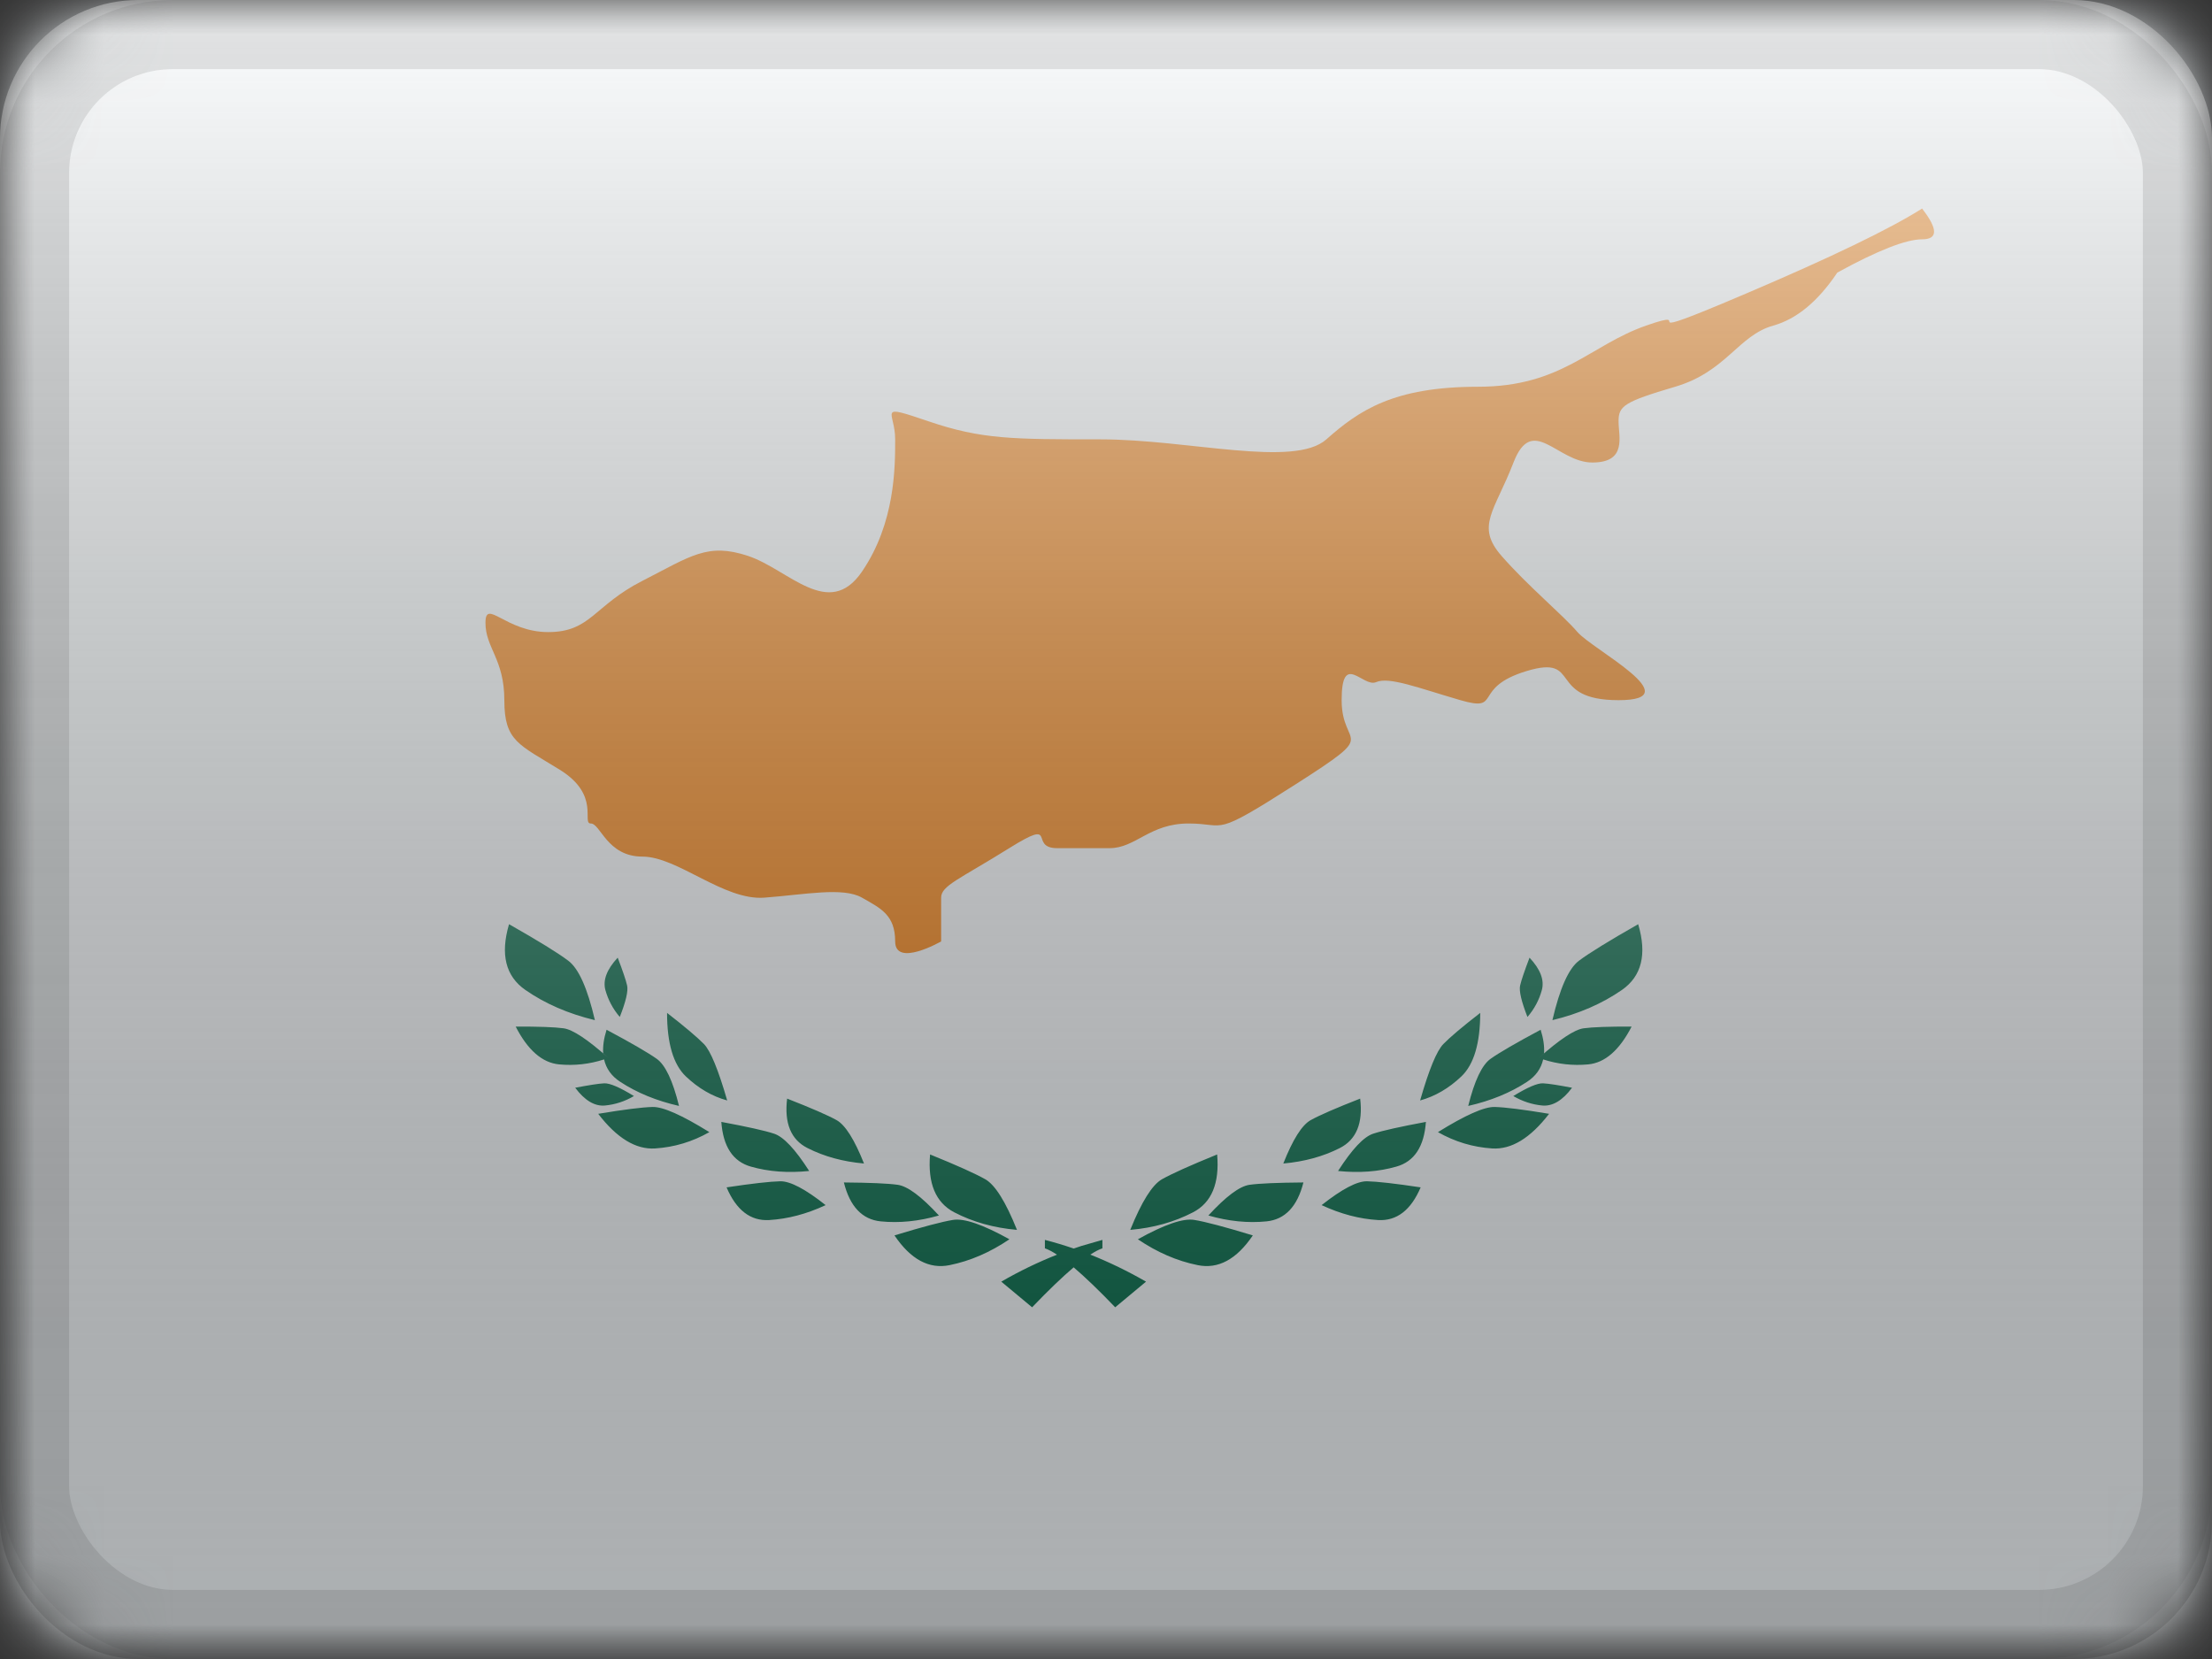 <?xml version="1.0" encoding="UTF-8"?>
<svg width="32px" height="24px" viewBox="0 0 32 24" version="1.1" xmlns="http://www.w3.org/2000/svg" xmlns:xlink="http://www.w3.org/1999/xlink">
    <rect x="0" y="0" width="32" height="24" fill="#333333" stroke="none"/>
    <title>CY</title>
    <defs>
        <rect id="path-1" x="0" y="0" width="32" height="24" rx="2"></rect>
        <rect id="path-3" x="0" y="0" width="32" height="24"></rect>
        <rect id="path-5" x="0" y="0" width="32" height="24"></rect>
        <linearGradient x1="50%" y1="100%" x2="50%" y2="0%" id="linearGradient-7">
            <stop stop-color="#000000" stop-opacity="0.3" offset="2.421%"></stop>
            <stop stop-color="#FFFFFF" stop-opacity="0.7" offset="100%"></stop>
        </linearGradient>
        <rect id="path-8" x="0" y="0" width="32" height="24" rx="2"></rect>
    </defs>
    <g id="Flagpack" stroke="none" stroke-width="1" fill="none" fill-rule="evenodd">
        <g id="Flagpack---L-(32×24)" transform="translate(-152, -280)">
            <g id="CY" transform="translate(152, 280)">
                <mask id="mask-2" fill="white">
                    <use xlink:href="#path-1"></use>
                </mask>
                <g id="drop-shadow"></g>
                <g id="Group" mask="url(#mask-2)">
                    <g id="flag">
                        <mask id="mask-4" fill="white">
                            <use xlink:href="#path-3"></use>
                        </mask>
                        <g id="mask"></g>
                        <g id="contents" mask="url(#mask-4)">
                            <mask id="mask-6" fill="white">
                                <use xlink:href="#path-5"></use>
                            </mask>
                            <use id="background" fill="#F7FCFF" xlink:href="#path-5"></use>
                            <g id="mark" mask="url(#mask-6)">
                                <g transform="translate(7, 3)">
                                    <path d="M8.948,14.937 L8.948,15.059 C8.898,15.076 8.84,15.106 8.773,15.15 C9.047,15.259 9.315,15.389 9.579,15.541 L9.133,15.912 C8.899,15.668 8.699,15.476 8.532,15.334 C8.366,15.475 8.165,15.668 7.931,15.912 L7.931,15.912 L7.485,15.541 C7.748,15.389 8.017,15.259 8.291,15.151 C8.224,15.106 8.165,15.076 8.116,15.059 L8.116,14.937 C8.256,14.973 8.395,15.015 8.533,15.062 L8.646,15.024 L8.646,15.024 L8.948,14.937 Z M10.277,14.648 C10.438,14.674 10.72,14.749 11.124,14.872 C10.889,15.219 10.623,15.363 10.326,15.302 C10.028,15.242 9.74,15.117 9.461,14.928 C9.844,14.715 10.116,14.621 10.277,14.648 Z M6.786,14.648 C6.947,14.621 7.219,14.715 7.603,14.928 C7.324,15.117 7.035,15.242 6.738,15.302 C6.44,15.363 6.174,15.219 5.94,14.872 C6.343,14.749 6.626,14.674 6.786,14.648 Z M6.455,13.701 C6.847,13.86 7.113,13.98 7.254,14.06 C7.396,14.141 7.549,14.385 7.712,14.792 C7.377,14.763 7.074,14.678 6.805,14.538 C6.536,14.398 6.419,14.119 6.455,13.701 Z M10.608,13.701 C10.644,14.119 10.528,14.398 10.259,14.538 C9.989,14.678 9.687,14.763 9.351,14.792 C9.515,14.385 9.668,14.141 9.809,14.06 C9.951,13.98 10.217,13.86 10.608,13.701 Z M5.208,14.106 C5.584,14.109 5.844,14.12 5.987,14.14 C6.13,14.16 6.329,14.308 6.583,14.584 C6.29,14.668 6.009,14.696 5.741,14.669 C5.473,14.642 5.295,14.454 5.208,14.106 Z M11.856,14.106 C11.768,14.454 11.59,14.642 11.322,14.669 C11.054,14.696 10.774,14.668 10.481,14.584 C10.735,14.308 10.933,14.16 11.076,14.14 C11.219,14.12 11.479,14.109 11.856,14.106 Z M4.287,14.089 C4.431,14.086 4.65,14.201 4.944,14.434 C4.668,14.563 4.395,14.634 4.126,14.65 C3.857,14.665 3.652,14.507 3.511,14.177 C3.884,14.121 4.142,14.092 4.287,14.089 Z M12.777,14.089 C12.921,14.092 13.18,14.121 13.552,14.177 C13.411,14.507 13.206,14.665 12.937,14.65 C12.668,14.634 12.396,14.563 12.119,14.434 C12.414,14.201 12.633,14.086 12.777,14.089 Z M3.435,13.23 C3.806,13.299 4.06,13.355 4.197,13.4 C4.334,13.444 4.504,13.624 4.706,13.94 C4.403,13.971 4.122,13.951 3.863,13.877 C3.604,13.804 3.461,13.588 3.435,13.23 Z M13.628,13.23 C13.602,13.588 13.46,13.804 13.2,13.877 C12.941,13.951 12.66,13.971 12.357,13.94 C12.56,13.624 12.729,13.444 12.867,13.4 C13.004,13.355 13.258,13.299 13.628,13.23 Z M4.387,12.893 C4.737,13.03 4.976,13.134 5.102,13.204 C5.228,13.274 5.36,13.483 5.499,13.832 C5.195,13.805 4.924,13.731 4.683,13.609 C4.442,13.488 4.344,13.249 4.387,12.893 Z M12.677,12.893 C12.72,13.249 12.621,13.488 12.381,13.609 C12.14,13.731 11.868,13.805 11.565,13.832 C11.703,13.483 11.835,13.274 11.962,13.204 C12.088,13.134 12.326,13.03 12.677,12.893 Z M2.44,13.014 C2.592,13.01 2.865,13.132 3.262,13.378 C3.017,13.517 2.756,13.596 2.477,13.614 C2.199,13.632 1.924,13.465 1.654,13.113 C2.027,13.051 2.289,13.018 2.44,13.014 Z M14.623,13.014 C14.775,13.018 15.037,13.051 15.41,13.113 C15.139,13.465 14.865,13.632 14.586,13.614 C14.308,13.596 14.046,13.517 13.802,13.378 C14.198,13.132 14.472,13.01 14.623,13.014 Z M0.46,11.851 C0.792,11.85 1.023,11.858 1.154,11.876 C1.285,11.894 1.501,12.037 1.802,12.305 L1.726,12.241 C1.719,12.139 1.735,12.024 1.775,11.897 C2.133,12.088 2.374,12.228 2.5,12.317 C2.625,12.405 2.733,12.633 2.823,12.999 C2.498,12.925 2.215,12.809 1.974,12.651 C1.847,12.569 1.769,12.46 1.739,12.326 C1.527,12.395 1.309,12.419 1.088,12.398 C0.845,12.375 0.635,12.192 0.46,11.851 Z M16.604,11.851 C16.428,12.192 16.219,12.375 15.976,12.398 C15.755,12.419 15.537,12.395 15.324,12.326 C15.294,12.46 15.216,12.569 15.09,12.651 C14.849,12.809 14.566,12.925 14.24,12.999 C14.331,12.633 14.439,12.405 14.564,12.317 C14.689,12.228 14.931,12.088 15.288,11.897 C15.328,12.024 15.344,12.138 15.337,12.24 L15.261,12.305 C15.562,12.037 15.778,11.894 15.909,11.876 C16.041,11.858 16.272,11.85 16.604,11.851 Z M1.74,12.672 C1.821,12.668 1.964,12.729 2.171,12.856 C2.04,12.933 1.9,12.979 1.751,12.993 C1.603,13.006 1.46,12.921 1.321,12.736 C1.52,12.698 1.66,12.676 1.74,12.672 Z M15.323,12.672 C15.404,12.676 15.543,12.698 15.742,12.736 C15.604,12.921 15.46,13.006 15.312,12.993 C15.164,12.979 15.024,12.933 14.892,12.856 C15.099,12.729 15.243,12.668 15.323,12.672 Z M2.65,11.653 C2.91,11.855 3.088,12.006 3.184,12.104 C3.279,12.202 3.391,12.474 3.52,12.92 C3.302,12.86 3.103,12.744 2.922,12.572 C2.741,12.4 2.65,12.093 2.65,11.653 Z M14.414,11.653 C14.413,12.093 14.322,12.4 14.141,12.572 C13.96,12.744 13.761,12.86 13.544,12.92 C13.672,12.474 13.784,12.202 13.88,12.104 C13.975,12.006 14.153,11.855 14.414,11.653 Z M0.364,10.37 C0.788,10.611 1.074,10.787 1.222,10.899 C1.371,11.011 1.499,11.297 1.606,11.758 C1.22,11.665 0.885,11.519 0.6,11.321 C0.314,11.122 0.236,10.806 0.364,10.37 Z M16.699,10.37 C16.828,10.806 16.749,11.122 16.464,11.321 C16.178,11.519 15.843,11.665 15.458,11.758 C15.565,11.297 15.693,11.011 15.841,10.899 C15.99,10.787 16.276,10.611 16.699,10.37 Z M1.936,10.854 C2.009,11.044 2.054,11.178 2.072,11.256 C2.09,11.334 2.055,11.487 1.966,11.712 C1.867,11.596 1.798,11.466 1.758,11.323 C1.719,11.179 1.779,11.023 1.936,10.854 Z M15.127,10.854 C15.285,11.023 15.344,11.179 15.305,11.323 C15.266,11.466 15.197,11.596 15.097,11.712 C15.009,11.487 14.973,11.334 14.991,11.256 C15.009,11.178 15.055,11.044 15.127,10.854 Z" id="Combined-Shape" fill="#006B49"></path>
                                    <path d="M20.806,0.017 C21.037,0.314 21.037,0.462 20.806,0.462 C20.575,0.462 20.166,0.622 19.58,0.943 C19.3,1.36 18.992,1.615 18.654,1.71 C18.147,1.851 17.976,2.376 17.233,2.595 C16.491,2.814 16.415,2.873 16.415,3.095 C16.415,3.316 16.542,3.691 16.035,3.691 C15.528,3.691 15.17,2.982 14.895,3.691 C14.621,4.401 14.343,4.609 14.723,5.043 C15.103,5.478 15.606,5.893 15.821,6.144 C16.035,6.395 17.463,7.129 16.415,7.129 C15.367,7.129 15.894,6.464 15.087,6.707 C14.28,6.95 14.743,7.308 14.127,7.129 C13.51,6.95 13.099,6.786 12.907,6.868 C12.716,6.95 12.409,6.414 12.409,7.129 C12.409,7.843 12.984,7.553 11.75,8.342 C10.516,9.131 10.761,8.913 10.195,8.913 C9.629,8.913 9.43,9.27 9.052,9.27 C8.674,9.27 8.72,9.27 8.295,9.27 C7.87,9.27 8.325,8.818 7.6,9.27 C6.875,9.722 6.615,9.812 6.615,9.986 C6.615,10.159 6.615,10.619 6.615,10.619 C6.615,10.619 5.95,11 5.95,10.619 C5.95,10.239 5.745,10.142 5.47,9.986 C5.194,9.829 4.644,9.942 4.056,9.986 C3.468,10.029 2.803,9.392 2.293,9.392 C1.782,9.392 1.687,8.913 1.547,8.913 C1.408,8.913 1.693,8.504 1.099,8.136 C0.504,7.768 0.296,7.723 0.296,7.129 C0.296,6.535 0.023,6.372 0.023,6.011 C0.023,5.65 0.314,6.144 0.931,6.144 C1.547,6.144 1.588,5.762 2.293,5.403 C2.997,5.043 3.236,4.847 3.824,5.043 C4.411,5.24 4.99,5.973 5.47,5.269 C5.95,4.566 5.95,3.762 5.95,3.356 C5.95,2.95 5.666,2.834 6.433,3.095 C7.2,3.356 7.646,3.356 8.921,3.356 C10.195,3.356 11.719,3.772 12.188,3.356 C12.658,2.939 13.16,2.595 14.378,2.595 C15.597,2.595 15.995,1.996 16.814,1.71 C17.633,1.423 16.425,2.029 18.263,1.245 C19.488,0.723 20.336,0.314 20.806,0.017 Z" id="Path" fill="#F57A01"></path>
                                </g>
                            </g>
                        </g>
                    </g>
                </g>
                <g id="overlay" mask="url(#mask-2)">
                    <use fill="url(#linearGradient-7)" fill-rule="evenodd" style="mix-blend-mode: overlay;" xlink:href="#path-8"></use>
                    <rect stroke-opacity="0.1" stroke="#000000" stroke-width="1" stroke-linejoin="square" x="0.5" y="0.5" width="31" height="23" rx="2"></rect>
                </g>
            </g>
        </g>
    </g>
</svg>